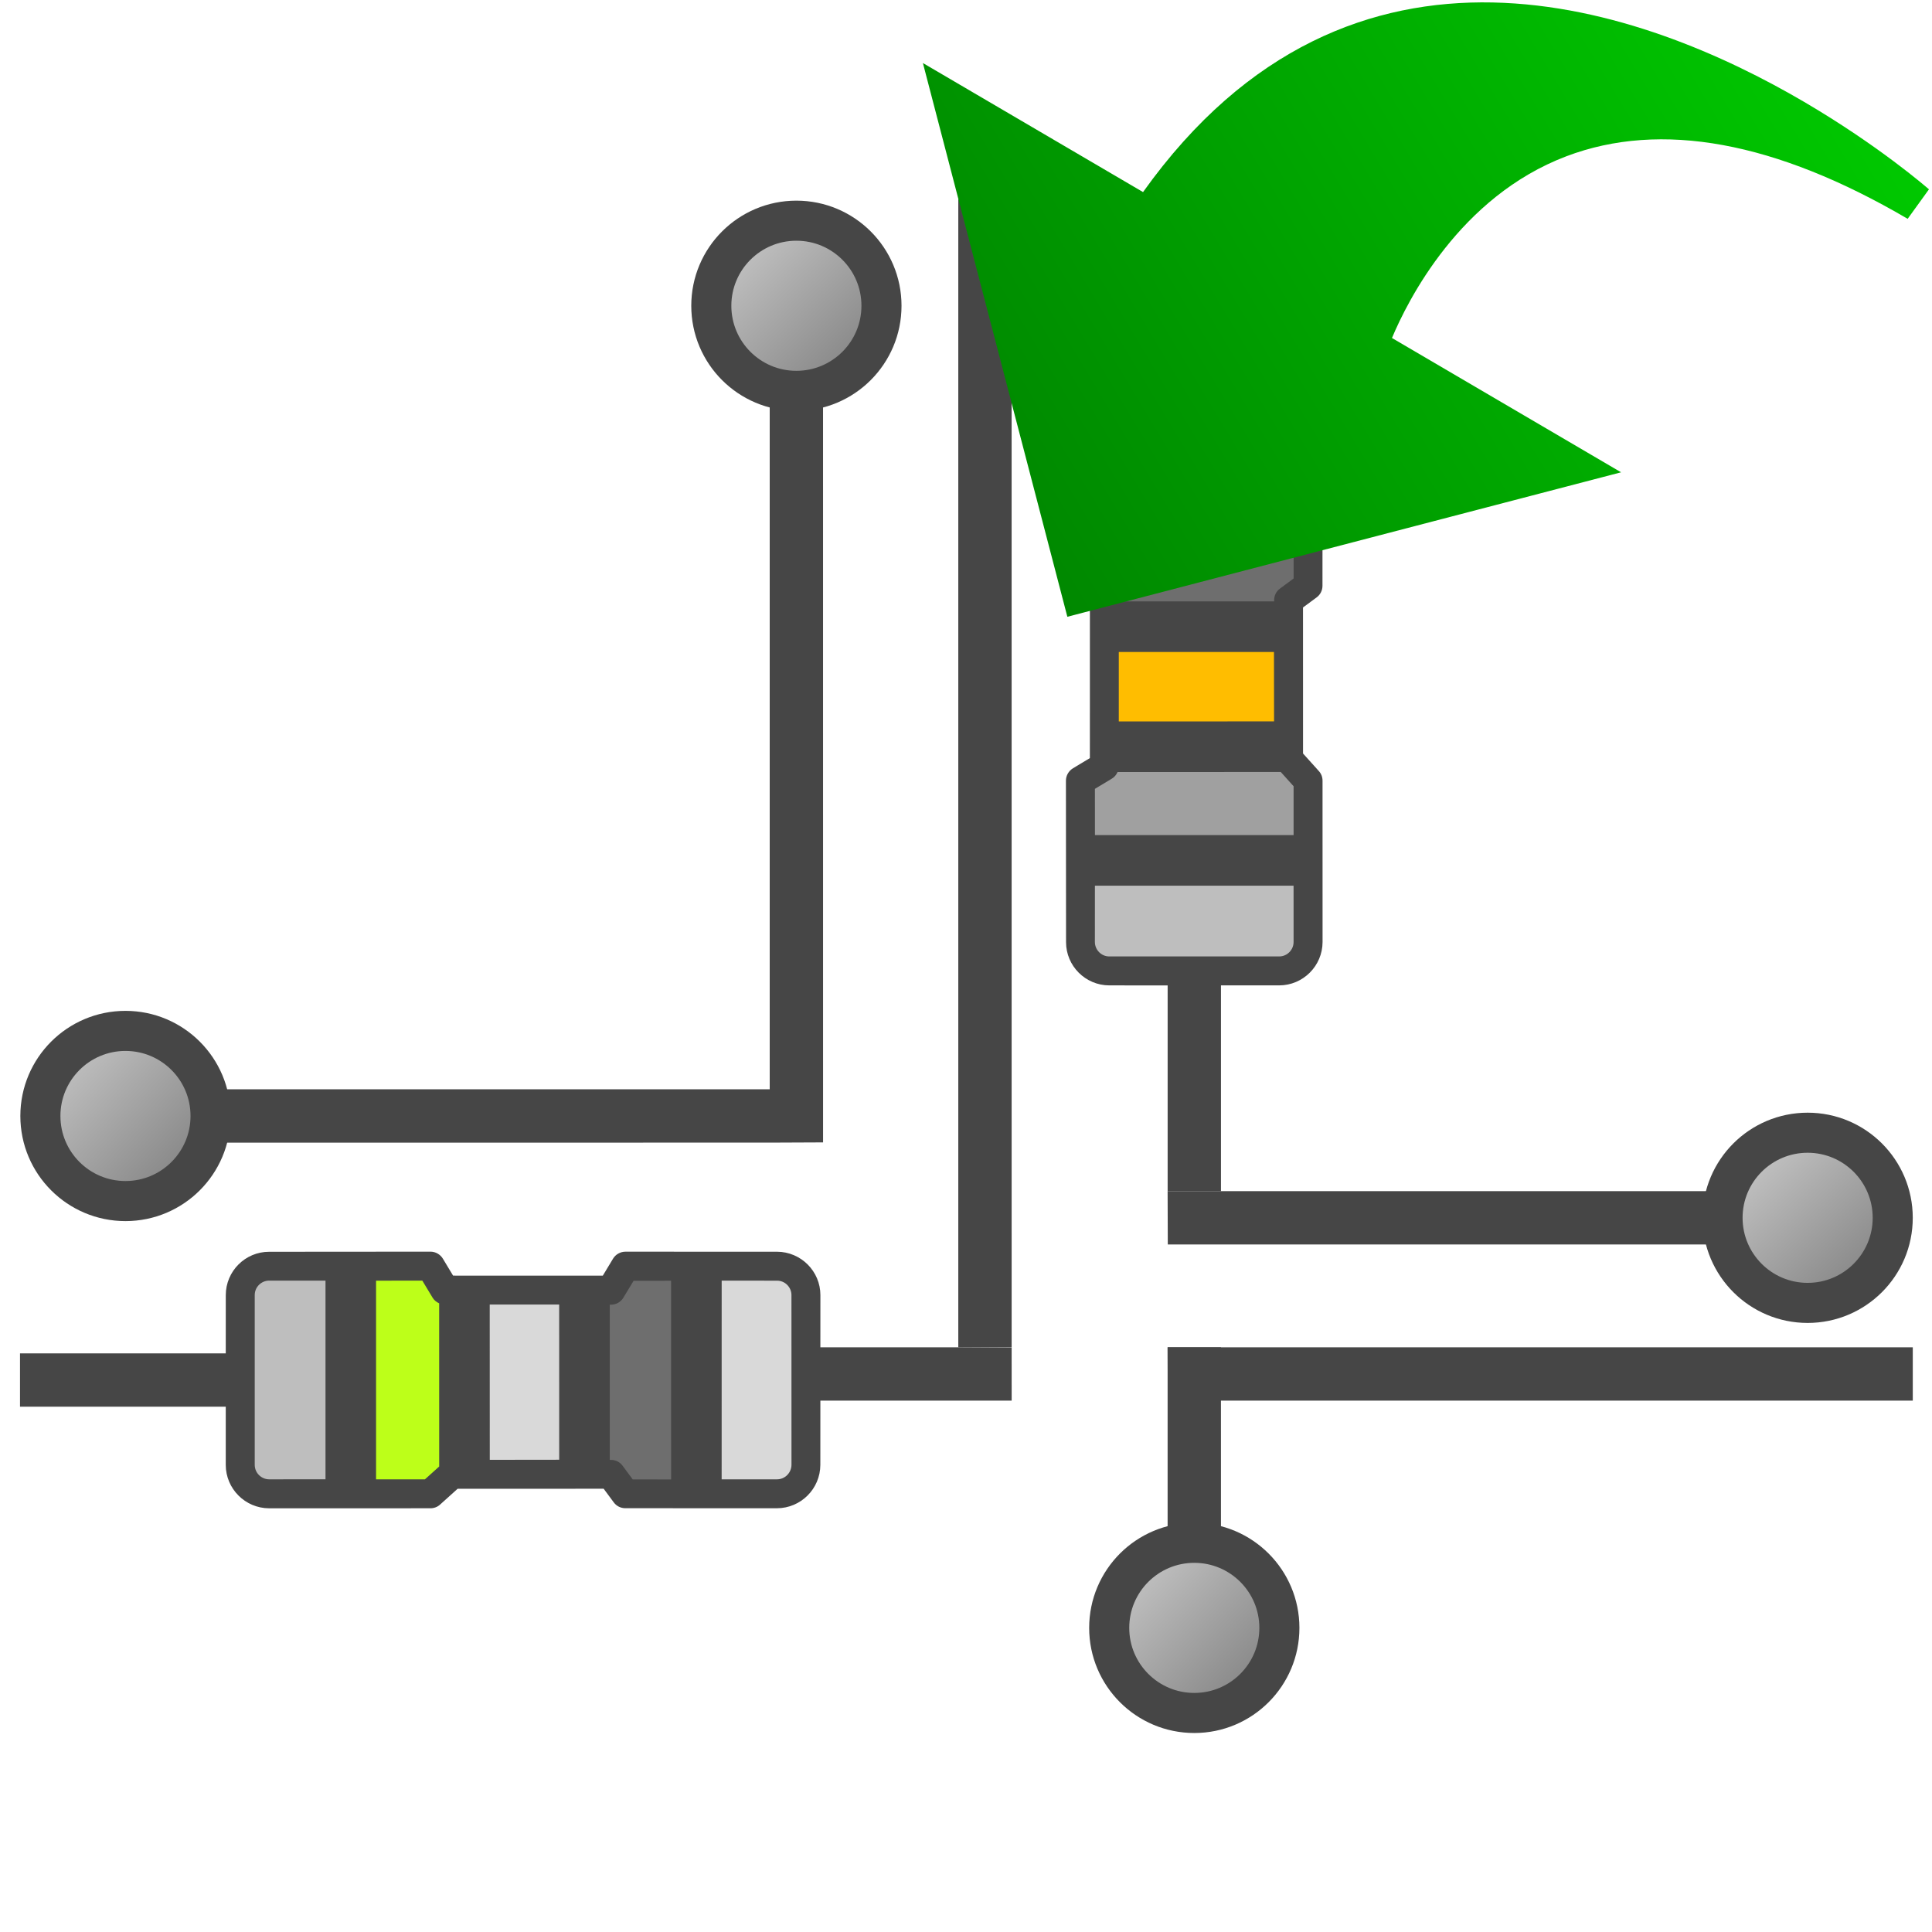 <?xml version="1.0" encoding="UTF-8" standalone="no"?>
<svg
   version="1.1"
   id="Layer_1"
   x="0px"
   y="0px"
   viewBox="0 0 48 48"
   enable-background="new 0 0 48 48"
   xml:space="preserve"
   sodipodi:docname="typeElectricAssemblyRevision48.svg"
   inkscape:version="1.1 (c68e22c387, 2021-05-23)"
   xmlns:inkscape="http://www.inkscape.org/namespaces/inkscape"
   xmlns:sodipodi="http://sodipodi.sourceforge.net/DTD/sodipodi-0.dtd"
   xmlns:xlink="http://www.w3.org/1999/xlink"
   xmlns="http://www.w3.org/2000/svg"
   xmlns:svg="http://www.w3.org/2000/svg"><defs
   id="defs4238"><linearGradient
     inkscape:collect="always"
     xlink:href="#linearGradient2389"
     id="linearGradient2391"
     x1="-4.172"
     y1="19.096"
     x2="3.274"
     y2="26.206"
     gradientUnits="userSpaceOnUse" /><linearGradient
     inkscape:collect="always"
     id="linearGradient2389"><stop
       style="stop-color:#d9d9d9;stop-opacity:1"
       offset="0"
       id="stop2385" /><stop
       style="stop-color:#6e6e6e;stop-opacity:1"
       offset="1"
       id="stop2387" /></linearGradient><linearGradient
     inkscape:collect="always"
     xlink:href="#linearGradient2389"
     id="linearGradient2017"
     x1="19.302"
     y1="-8.85"
     x2="26.361"
     y2="-1.674"
     gradientUnits="userSpaceOnUse" /><linearGradient
     inkscape:collect="always"
     xlink:href="#linearGradient2389"
     id="linearGradient3423"
     x1="54.385"
     y1="22.45"
     x2="61.16"
     y2="29.711"
     gradientUnits="userSpaceOnUse" /><linearGradient
     inkscape:collect="always"
     xlink:href="#linearGradient2389"
     id="linearGradient2573"
     x1="32.717"
     y1="36.895"
     x2="40.053"
     y2="43.822"
     gradientUnits="userSpaceOnUse" /><linearGradient
     inkscape:collect="always"
     xlink:href="#linearGradient2579"
     id="linearGradient2581"
     x1="101.518"
     y1="346.703"
     x2="310.549"
     y2="-35.232"
     gradientUnits="userSpaceOnUse" /><linearGradient
     inkscape:collect="always"
     id="linearGradient2579"><stop
       style="stop-color:#008000;stop-opacity:1"
       offset="0"
       id="stop2575" /><stop
       style="stop-color:#00cf00;stop-opacity:1"
       offset="1"
       id="stop2577" /></linearGradient><linearGradient
     inkscape:collect="always"
     xlink:href="#linearGradient2579"
     id="linearGradient5565"
     gradientUnits="userSpaceOnUse"
     x1="101.518"
     y1="346.703"
     x2="310.549"
     y2="-35.232" /><linearGradient
     inkscape:collect="always"
     xlink:href="#linearGradient2579"
     id="linearGradient5567"
     gradientUnits="userSpaceOnUse"
     x1="101.518"
     y1="346.703"
     x2="310.549"
     y2="-35.232" /><linearGradient
     inkscape:collect="always"
     xlink:href="#linearGradient2579"
     id="linearGradient5569"
     gradientUnits="userSpaceOnUse"
     x1="101.518"
     y1="346.703"
     x2="310.549"
     y2="-35.232" /><linearGradient
     inkscape:collect="always"
     xlink:href="#linearGradient2579"
     id="linearGradient5571"
     gradientUnits="userSpaceOnUse"
     x1="101.518"
     y1="346.703"
     x2="310.549"
     y2="-35.232" /></defs><sodipodi:namedview
   id="namedview4236"
   pagecolor="#505050"
   bordercolor="#eeeeee"
   borderopacity="1"
   inkscape:pageshadow="0"
   inkscape:pageopacity="0"
   inkscape:pagecheckerboard="0"
   showgrid="false"
   inkscape:zoom="12.403831"
   inkscape:cx="28.74112"
   inkscape:cy="23.742665"
   inkscape:window-width="1920"
   inkscape:window-height="1027"
   inkscape:window-x="-8"
   inkscape:window-y="-8"
   inkscape:window-maximized="1"
   inkscape:current-layer="Layer_1" />


<linearGradient
   id="SVGID_1_"
   gradientUnits="userSpaceOnUse"
   x1="23.5"
   y1="21.577"
   x2="33.5"
   y2="31.577">
	<stop
   offset="0"
   style="stop-color:#F2F2F2"
   id="stop4180" />
	<stop
   offset="0.5"
   style="stop-color:#CCCCCC"
   id="stop4182" />
	<stop
   offset="0.63"
   style="stop-color:#C7C7C7"
   id="stop4184" />
	<stop
   offset="0.779"
   style="stop-color:#B9B9B9"
   id="stop4186" />
	<stop
   offset="0.938"
   style="stop-color:#A2A2A2"
   id="stop4188" />
	<stop
   offset="0.99"
   style="stop-color:#999999"
   id="stop4190" />
</linearGradient>

<linearGradient
   id="SVGID_2_"
   gradientUnits="userSpaceOnUse"
   x1="3.799"
   y1="13.983"
   x2="31.093"
   y2="41.277">
	<stop
   offset="0"
   style="stop-color:#F2F2F2"
   id="stop4195" />
	<stop
   offset="0.5"
   style="stop-color:#CCCCCC"
   id="stop4197" />
	<stop
   offset="0.63"
   style="stop-color:#C7C7C7"
   id="stop4199" />
	<stop
   offset="0.779"
   style="stop-color:#B9B9B9"
   id="stop4201" />
	<stop
   offset="0.938"
   style="stop-color:#A2A2A2"
   id="stop4203" />
	<stop
   offset="0.99"
   style="stop-color:#999999"
   id="stop4205" />
</linearGradient>

	
	

<linearGradient
   id="SVGID_3_"
   gradientUnits="userSpaceOnUse"
   x1="13.5"
   y1="4.283"
   x2="23.5"
   y2="14.283">
	<stop
   offset="0"
   style="stop-color:#FFFFFF"
   id="stop4216" />
	<stop
   offset="0.221"
   style="stop-color:#F8F8F8"
   id="stop4218" />
	<stop
   offset="0.541"
   style="stop-color:#E5E5E5"
   id="stop4220" />
	<stop
   offset="0.92"
   style="stop-color:#C6C6C6"
   id="stop4222" />
	<stop
   offset="1"
   style="stop-color:#BEBEBE"
   id="stop4224" />
</linearGradient>




<g
   id="g4399"
   style="fill:#464646;fill-opacity:1"
   transform="matrix(0.722,0,0,0.722,3.365,11.417)"><path
     style="fill:#bebebe;fill-opacity:1;stroke:none;stroke-width:0.06;stroke-opacity:1"
     d="m 39.616,17.205 c -0.157,0.024 -1.705,0.036 -3.44,0.027 -2.996,-0.015 -3.162,-0.024 -3.309,-0.171 -0.142,-0.142 -0.155,-0.247 -0.158,-1.316 l -0.004,-1.162 3.73,8.43e-4 3.73,8.08e-4 -0.005,1.162 c -0.006,1.309 -0.033,1.382 -0.545,1.459 z"
     id="path10755" /><path
     style="fill:#a0a0a0;fill-opacity:1;stroke:none;stroke-width:0.059;stroke-opacity:1"
     d="m 36.431,12.96 -3.678,-3.59e-4 0.002,-0.851 0.002,-0.851 0.29,-0.168 c 0.159,-0.092 0.346,-0.224 0.415,-0.292 0.109,-0.108 0.523,-0.124 3.178,-0.123 l 3.053,0.002 0.21,0.259 c 0.208,0.257 0.21,0.266 0.208,1.142 l -0.001,0.882 z"
     id="path10794" /><path
     style="fill:#ffbd00;fill-opacity:1;stroke:none;stroke-width:0.061;stroke-opacity:1"
     d="M 36.492,9.141 33.501,9.141 V 7.819 6.497 h 3.013 3.012 l 0.001,1.3 c 5.92e-4,0.715 -0.009,1.31 -0.021,1.322 -0.013,0.013 -1.368,0.022 -3.014,0.022 z"
     id="path10833" /><path
     style="fill:#6e6e6e;fill-opacity:1;stroke:none;stroke-width:0.058;stroke-opacity:1"
     d="M 36.506,4.945 C 33.957,4.944 33.695,4.932 33.659,4.815 33.607,4.641 33.405,4.448 33.083,4.26 l -0.266,-0.154 0.002,-0.684 0.002,-0.684 h 3.615 3.615 v 0.696 0.696 l -0.287,0.218 c -0.21,0.159 -0.307,0.267 -0.362,0.401 -0.041,0.101 -0.078,0.186 -0.081,0.189 -0.004,0.004 -1.269,0.006 -2.814,0.005 z"
     id="path10872" /><path
     style="fill:#d9d9d9;fill-opacity:1;stroke:none;stroke-width:0.058;stroke-opacity:1"
     d="m 36.434,1.107 -3.662,-8.076e-4 0.005,-1.14 c 0.005,-1.017 0.021,-1.156 0.146,-1.281 0.13,-0.13 0.392,-0.141 3.512,-0.141 3.124,-1.79e-5 3.382,0.01 3.513,0.141 0.126,0.126 0.142,0.263 0.145,1.282 l 0.004,1.141 z"
     id="path10911" /><path
     style="fill:#464646;fill-opacity:1;stroke-width:1.841"
     d="m 37.145,-2.365 v -6.583 l -1.836,0.001 0.001,6.582 -1.797,-0.001 c -0.82,0 -1.489,0.669 -1.492,1.492 l -0.001,5.218 c 0,0.172 0.091,0.336 0.241,0.426 l 0.583,0.351 -0.001,5.153 -0.583,0.351 c -0.148,0.091 -0.241,0.251 -0.241,0.426 l 0.004,5.554 c -0.001,0.821 0.668,1.49 1.49,1.49 l 2.006,0.001 v 7.08 h 1.835 V 18.095 h 2.004 c 0.821,-0.001 1.49,-0.67 1.492,-1.492 l -0.001,-5.551 c 0,-0.125 -0.044,-0.242 -0.128,-0.333 l -0.543,-0.603 -0.001,-5.025 0.47,-0.348 c 0.128,-0.094 0.2,-0.242 0.2,-0.398 l 0.001,-5.218 C 40.846,-1.694 40.177,-2.362 39.356,-2.364 Z m 2.708,18.967 c -0.001,0.275 -0.224,0.497 -0.497,0.497 h -5.844 c -0.272,0.001 -0.496,-0.223 -0.497,-0.497 l 0.001,-1.938 h 6.836 z m 0,-5.36 v 1.682 h -6.836 l -0.001,-1.592 0.583,-0.351 c 0.09,-0.053 0.155,-0.134 0.197,-0.228 l 5.616,-0.001 z m -0.672,-2.231 -5.343,0.001 V 6.623 l 5.34,-0.001 z M 39.854,4.093 39.384,4.441 C 39.257,4.534 39.183,4.681 39.184,4.839 l -0.001,0.043 h -5.341 l 0.001,-0.043 C 33.841,4.666 33.75,4.502 33.599,4.413 l -0.58,-0.351 -0.001,-1.29 6.837,-0.001 z m -0.001,-4.968 -0.001,1.907 -6.837,-0.001 0.001,-1.904 c -0.001,-0.275 0.224,-0.497 0.497,-0.497 l 5.842,-0.001 c 0.273,0.003 0.497,0.224 0.497,0.497 z"
     id="path7658" /><path
     style="fill:#bebebe;fill-opacity:1;stroke:none;stroke-width:0.06;stroke-opacity:1"
     d="m 3.999,34.856 c -0.024,-0.157 -0.036,-1.705 -0.027,-3.44 0.015,-2.996 0.024,-3.162 0.171,-3.309 0.142,-0.142 0.247,-0.155 1.316,-0.158 l 1.162,-0.004 -8.436e-4,3.73 -8.076e-4,3.73 -1.162,-0.005 C 4.149,35.395 4.076,35.368 3.999,34.856 Z"
     id="path1100" /><path
     style="fill:#bdff19;fill-opacity:1;stroke:none;stroke-width:0.059;stroke-opacity:1"
     d="m 8.244,31.67 3.59e-4,-3.678 0.851,0.002 0.851,0.002 0.168,0.29 c 0.092,0.159 0.224,0.346 0.292,0.415 0.108,0.109 0.124,0.523 0.123,3.178 l -0.002,3.053 -0.259,0.21 c -0.257,0.208 -0.266,0.21 -1.142,0.208 l -0.882,-0.001 z"
     id="path1102" /><path
     style="fill:#d9d9d9;fill-opacity:1;stroke:none;stroke-width:0.061;stroke-opacity:1"
     d="m 12.063,31.731 4.49e-4,-2.991 h 1.322 1.322 v 3.013 3.012 l -1.3,0.001 c -0.715,5.92e-4 -1.31,-0.009 -1.322,-0.021 -0.013,-0.013 -0.022,-1.368 -0.022,-3.014 z"
     id="path1104" /><path
     style="fill:#6e6e6e;fill-opacity:1;stroke:none;stroke-width:0.058;stroke-opacity:1"
     d="m 16.259,31.746 c 3.95e-4,-2.55 0.012,-2.812 0.13,-2.847 0.173,-0.052 0.367,-0.254 0.555,-0.576 l 0.154,-0.266 0.684,0.002 0.684,0.002 v 3.615 3.615 h -0.696 -0.696 l -0.218,-0.287 c -0.159,-0.21 -0.267,-0.307 -0.401,-0.362 -0.101,-0.041 -0.186,-0.078 -0.189,-0.081 -0.004,-0.004 -0.005,-1.269 -0.005,-2.814 z"
     id="path1106" /><path
     style="fill:#d9d9d9;fill-opacity:1;stroke:none;stroke-width:0.058;stroke-opacity:1"
     d="m 20.097,31.674 8.08e-4,-3.662 1.14,0.005 c 1.017,0.005 1.156,0.021 1.281,0.146 0.13,0.13 0.141,0.392 0.141,3.512 1.8e-5,3.124 -0.01,3.382 -0.141,3.513 -0.126,0.126 -0.263,0.142 -1.282,0.145 l -1.141,0.004 z"
     id="path1108" /><path
     style="fill:#464646;fill-opacity:1;stroke-width:1.841"
     d="m 23.569,32.384 h 6.583 l -0.001,-1.836 -6.582,0.001 0.001,-1.797 c 0,-0.82 -0.669,-1.489 -1.492,-1.492 l -5.218,-0.001 c -0.172,0 -0.336,0.091 -0.426,0.241 l -0.351,0.583 -5.153,-0.001 -0.351,-0.583 c -0.091,-0.148 -0.251,-0.241 -0.426,-0.241 l -5.554,0.004 c -0.821,-0.001 -1.49,0.668 -1.49,1.49 l -0.001,2.006 h -7.08 v 1.835 h 7.08 v 2.004 c 0.001,0.821 0.67,1.49 1.492,1.492 l 5.551,-0.001 c 0.125,0 0.242,-0.044 0.333,-0.128 l 0.603,-0.543 5.025,-0.001 0.348,0.47 c 0.094,0.128 0.242,0.2 0.398,0.2 l 5.218,0.001 c 0.821,-0.001 1.49,-0.67 1.492,-1.492 z M 4.602,35.092 C 4.328,35.091 4.105,34.868 4.105,34.595 V 28.751 c -0.001,-0.272 0.223,-0.496 0.497,-0.497 l 1.938,0.001 v 6.836 z m 5.36,0 H 8.28 v -6.836 l 1.592,-0.001 0.351,0.583 c 0.053,0.09 0.134,0.155 0.228,0.197 l 0.001,5.616 z M 12.193,34.421 12.191,29.078 h 2.39 l 0.001,5.34 z m 4.918,0.673 -0.348,-0.47 c -0.094,-0.128 -0.241,-0.202 -0.398,-0.2 l -0.043,-0.001 v -5.341 l 0.043,0.001 c 0.173,-0.001 0.337,-0.092 0.426,-0.243 l 0.351,-0.58 1.29,-0.001 0.001,6.837 z m 4.968,-0.001 -1.907,-0.001 0.001,-6.837 1.904,0.001 c 0.275,-0.001 0.497,0.224 0.497,0.497 l 0.001,5.842 c -0.003,0.273 -0.224,0.497 -0.497,0.497 z"
     id="path1110" /><path
     id="path1139"
     style="fill:#464646;fill-opacity:1;stroke-width:5.349"
     d="m 30.151,30.538 -0.001,-39.486 h -1.835 V 30.549 Z" /><path
     id="path1487"
     style="fill:#464646;fill-opacity:1;stroke-width:4.523"
     d="M 23.662,23.498 23.661,-4.744 H 21.826 V 23.506 Z" /><path
     id="path1489"
     style="fill:#464646;fill-opacity:1;stroke-width:3.908"
     d="m 0.75,23.507 21.076,-0.001 v -1.835 H 0.744 Z" /><path
     id="path1493"
     style="fill:#464646;fill-opacity:1;stroke-width:4.31"
     d="m 35.525,32.384 25.635,-0.001 v -1.835 H 35.518 Z" /><path
     id="path1575"
     style="fill:#464646;fill-opacity:1;stroke-width:4.003"
     d="m 35.524,27.011 22.116,-0.001 V 25.175 H 35.518 Z" /><path
     id="path1577"
     style="fill:#464646;fill-opacity:1;stroke-width:2.645"
     d="m 37.354,40.201 -0.001,-9.654 h -1.835 v 9.657 z" /><circle
     style="fill:url(#linearGradient2391);fill-opacity:1;stroke:#464646;stroke-width:1.379;stroke-miterlimit:10;stroke-dasharray:none;stroke-dashoffset:0"
     id="path1601"
     cx="-0.343"
     cy="22.589"
     r="2.928" /><circle
     style="fill:url(#linearGradient2017);fill-opacity:1;stroke:#464646;stroke-width:1.379;stroke-miterlimit:10;stroke-dasharray:none;stroke-dashoffset:0"
     id="circle1751"
     cx="22.744"
     cy="-5.291"
     r="2.928" /><circle
     style="fill:url(#linearGradient3423);fill-opacity:1;stroke:#464646;stroke-width:1.379;stroke-miterlimit:10;stroke-dasharray:none;stroke-dashoffset:0"
     id="circle1753"
     cx="57.542"
     cy="26.093"
     r="2.928" /><circle
     style="fill:url(#linearGradient2573);fill-opacity:1;stroke:#464646;stroke-width:1.379;stroke-miterlimit:10;stroke-dasharray:none;stroke-dashoffset:0"
     id="circle1755"
     cx="36.436"
     cy="40.204"
     r="2.928" /></g><g
   id="g2409"
   transform="matrix(0.058,0.034,-0.034,0.058,28.83,-8.5)"
   style="fill:url(#linearGradient2581);fill-opacity:1"><g
     id="g2407"
     style="fill:url(#linearGradient5571);fill-opacity:1"><g
       id="g2405"
       style="fill:url(#linearGradient5569);fill-opacity:1"><g
         id="g2403"
         style="fill:url(#linearGradient5567);fill-opacity:1"><path
           d="M 149.535,323.088 0,173.554 H 94.299 C 106.192,41.217 220.448,21.251 288.212,21.251 c 32.12,0 55.166,4.378 56.127,4.549 l -1.279,13.382 c -56.511,0 -97.049,14.745 -120.485,43.829 -26.518,32.903 -23.636,75.735 -21.647,90.537 h 98.137 z"
           id="path2401"
           style="fill:url(#linearGradient5565);fill-opacity:1" /></g></g></g></g></svg>
